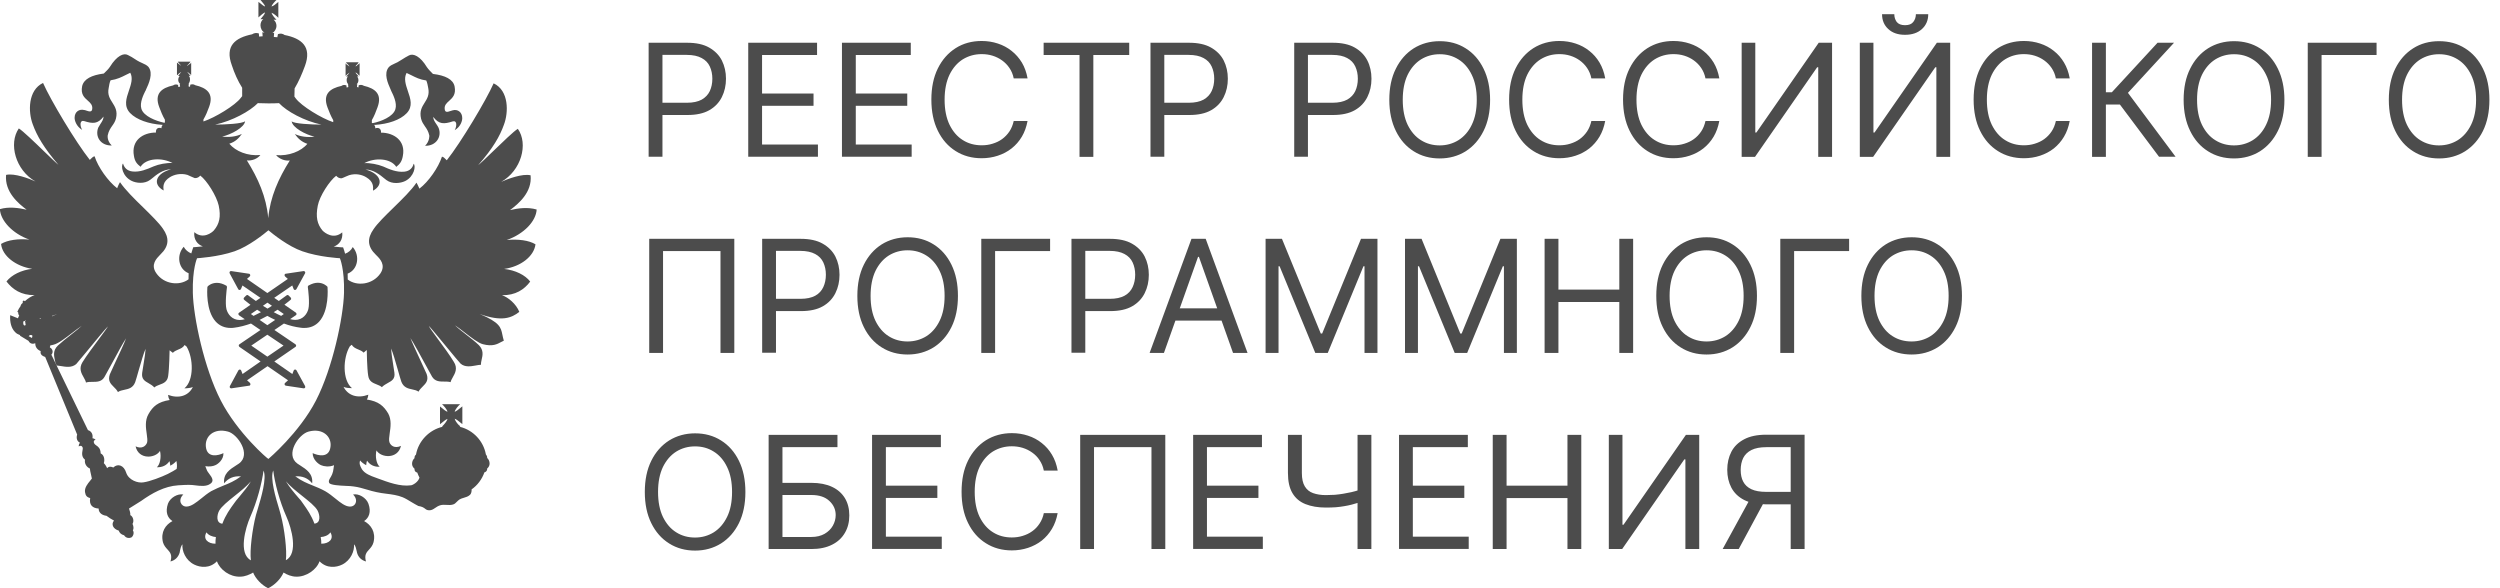 <svg class="hero__flag-img" width="170" height="40" viewBox="0 0 170 40" fill="none" xmlns="http://www.w3.org/2000/svg">
              <g clip-path="url(#clip0_1_2932)">
              <path fill-rule="evenodd" clip-rule="evenodd" d="M34.467 16.32C35.227 16.247 35.967 16.34 36.413 16.613C36.313 17.433 35.407 18.133 34.28 18.287C35.047 18.373 35.713 18.7 36.053 19.147C35.653 19.687 35.047 20.093 34.133 20.073C34.567 20.22 35.1 20.673 35.313 21.207C34.78 21.627 34.12 21.887 32.62 21.353C33.993 21.927 34.06 22.267 34.16 22.753C34.187 22.88 34.213 23.013 34.26 23.167C34.2 23.193 34.14 23.227 34.073 23.26C33.813 23.4 33.5 23.58 32.84 23.407C32.527 23.327 32.08 22.98 31.613 22.62C31.387 22.447 31.16 22.267 30.94 22.12C31.047 22.24 31.34 22.473 31.667 22.727C31.993 22.98 32.347 23.26 32.56 23.467C32.893 23.807 32.827 24.14 32.753 24.453C32.727 24.573 32.7 24.693 32.7 24.807C32.6 24.807 32.48 24.827 32.353 24.853C32.02 24.913 31.62 24.987 31.32 24.727C31.253 24.667 30.813 24.133 30.34 23.56C29.827 22.94 29.28 22.273 29.16 22.16C29.187 22.253 29.453 22.613 29.78 23.06C30.153 23.56 30.6 24.173 30.86 24.607C31.14 25.04 30.947 25.38 30.787 25.66C30.72 25.78 30.66 25.887 30.64 25.987C30.507 25.947 30.36 25.947 30.207 25.947C29.9 25.947 29.587 25.947 29.38 25.613C29.293 25.46 29.14 25.18 28.967 24.86C28.6 24.18 28.12 23.307 27.907 22.987C27.987 23.207 28.333 23.96 28.62 24.573C28.82 25.007 28.987 25.367 29.013 25.433C29.16 25.867 28.96 26.067 28.747 26.28C28.64 26.387 28.533 26.493 28.46 26.633C28.34 26.547 28.187 26.513 28.033 26.48C27.747 26.42 27.447 26.353 27.293 25.96C27.24 25.807 27.153 25.507 27.06 25.173C26.9 24.607 26.707 23.94 26.593 23.7C26.607 23.967 26.66 24.287 26.713 24.647C26.747 24.867 26.787 25.1 26.82 25.347C26.88 25.767 26.64 25.9 26.367 26.047C26.227 26.127 26.08 26.207 25.967 26.327C25.873 26.24 25.74 26.193 25.613 26.14C25.36 26.04 25.1 25.94 25.04 25.56C24.953 25.047 24.94 23.8 24.94 23.8C24.913 23.827 24.887 23.84 24.867 23.86C24.82 23.893 24.787 23.92 24.727 23.98C24.627 23.873 24.493 23.813 24.353 23.76C24.18 23.687 24.013 23.613 23.927 23.447C23.887 23.46 23.867 23.48 23.84 23.507C23.827 23.52 23.807 23.533 23.787 23.553C23.313 24.34 23.273 25.853 23.933 26.393C23.72 26.393 23.507 26.373 23.36 26.307C23.667 26.9 24.307 27.113 25.047 26.84C25.027 26.987 25.007 27.067 24.947 27.167C25.753 27.293 26.093 27.607 26.4 28.12C26.633 28.547 26.56 29.053 26.5 29.46C26.467 29.713 26.433 29.927 26.48 30.067C26.56 30.3 26.833 30.52 27.267 30.32C27.053 31.24 25.9 31.14 25.6 30.627C25.5 31.053 25.6 31.553 25.82 31.74C25.453 31.76 25.153 31.613 24.96 31.327C24.933 31.387 24.92 31.46 24.913 31.533C24.913 31.567 24.907 31.6 24.9 31.633C24.707 31.533 24.573 31.413 24.487 31.313C24.413 31.527 24.48 31.673 24.613 31.913C24.813 32.213 25.207 32.36 25.527 32.473C25.56 32.487 25.587 32.493 25.62 32.507L25.673 32.527C26.413 32.8 27.213 33.1 27.947 33C28.04 33 28.46 32.787 28.533 32.447C28.533 32.447 28.529 32.453 28.52 32.467C28.467 32.367 28.413 32.247 28.373 32.133C28.273 32.113 28.187 32.047 28.187 31.913V31.873C28.08 31.787 28.02 31.66 28.02 31.54C28.02 31.38 28.08 31.253 28.187 31.153V31.113C28.187 31.027 28.227 30.967 28.287 30.913C28.453 29.987 29.187 29.227 30.1 29.02L30.06 29C30.173 28.9 30.407 28.633 30.427 28.487C30.32 28.52 30.167 28.647 30.047 28.747C30 28.787 29.953 28.82 29.92 28.847V27.64C29.92 27.64 29.987 27.693 30.027 27.727C30.153 27.833 30.32 27.973 30.427 28C30.407 27.853 30.173 27.587 30.06 27.487H31.287C31.167 27.587 30.94 27.853 30.92 28C31.027 27.967 31.187 27.84 31.313 27.733C31.36 27.693 31.4 27.66 31.44 27.633V28.84C31.407 28.813 31.367 28.78 31.313 28.74C31.187 28.633 31.027 28.507 30.92 28.473C30.94 28.6 31.087 28.793 31.213 28.92C31.247 28.92 31.267 28.94 31.267 28.987H31.287V29.027C32.18 29.253 32.873 29.987 33.04 30.9C33.08 30.953 33.127 31.02 33.127 31.1V31.14C33.233 31.24 33.293 31.367 33.293 31.527C33.293 31.653 33.227 31.78 33.127 31.86V31.9C33.127 32.007 33.04 32.1 32.94 32.12C32.773 32.593 32.467 33 32.067 33.28V33.253C32.08 33.38 32.06 33.56 31.953 33.653C31.84 33.76 31.693 33.807 31.547 33.847C31.44 33.88 31.34 33.907 31.253 33.96C31.18 34.007 31.12 34.067 31.067 34.12C30.987 34.2 30.913 34.28 30.8 34.307C30.66 34.353 30.513 34.34 30.36 34.333C30.233 34.327 30.1 34.32 29.98 34.347C29.8 34.393 29.687 34.473 29.58 34.547C29.46 34.627 29.353 34.7 29.2 34.7C29.047 34.7 28.98 34.653 28.907 34.593C28.82 34.527 28.713 34.447 28.447 34.407C28.3 34.333 28.147 34.24 27.987 34.147C27.78 34.02 27.573 33.893 27.38 33.813C27.033 33.673 26.653 33.62 26.267 33.573C26.047 33.547 25.827 33.513 25.613 33.467C25.387 33.42 25.167 33.36 24.953 33.293C24.66 33.207 24.373 33.12 24.053 33.08C23.947 33.06 23.747 33.047 23.52 33.04C23.067 33.02 22.5 32.987 22.387 32.847C22.327 32.713 22.38 32.627 22.453 32.5C22.54 32.36 22.653 32.173 22.687 31.82C22.687 31.807 22.687 31.773 22.7 31.733C22.7 31.7 22.707 31.667 22.713 31.633C22.393 31.773 22.027 31.72 21.833 31.633C21.667 31.567 21.26 31.267 21.26 30.813C21.607 30.973 22.373 31.18 22.473 30.387C22.573 29.687 21.94 29.087 20.987 29.347C20.313 29.513 19.36 30.913 20.227 31.527C20.287 31.567 20.353 31.613 20.42 31.653C20.827 31.913 21.3 32.213 21.227 32.867C20.953 32.52 20.567 32.353 20.08 32.393C20.513 32.713 20.887 32.86 21.28 33.02C21.54 33.127 21.813 33.233 22.113 33.4C22.367 33.547 22.6 33.733 22.813 33.907C23.16 34.187 23.467 34.433 23.78 34.447C24.187 34.467 24.393 33.993 24.007 33.627C24.393 33.54 24.907 33.847 25.053 34.253C25.253 34.813 25.093 35.213 24.76 35.433C25.22 35.68 25.567 36.173 25.4 36.873C25.34 37.1 25.213 37.24 25.1 37.367C24.92 37.56 24.76 37.74 24.887 38.18C24.56 38.093 24.353 37.873 24.273 37.567C24.273 37.553 24.273 37.54 24.267 37.527C24.22 37.32 24.18 37.113 24.073 37.013C24.113 37.453 23.86 38.1 23.267 38.393C22.86 38.593 22.22 38.673 21.727 38.167C21.533 38.74 20.82 39.233 20.147 39.213C19.833 39.213 19.513 39.08 19.28 38.933C19.1 39.36 18.673 39.793 18.233 40C17.807 39.793 17.38 39.36 17.213 38.933C16.973 39.073 16.66 39.213 16.333 39.213C15.627 39.24 14.953 38.74 14.753 38.167C14.26 38.673 13.62 38.593 13.213 38.393C12.613 38.1 12.36 37.447 12.407 37.013C12.3 37.12 12.26 37.34 12.22 37.553V37.567C12.127 37.88 11.913 38.1 11.593 38.18C11.727 37.733 11.567 37.56 11.387 37.36C11.267 37.233 11.147 37.093 11.08 36.873C10.913 36.173 11.26 35.68 11.727 35.433C11.38 35.207 11.233 34.813 11.42 34.253C11.567 33.847 12.08 33.547 12.467 33.627C12.08 33.993 12.3 34.46 12.693 34.447C13.013 34.433 13.327 34.18 13.68 33.9C13.893 33.727 14.113 33.547 14.36 33.4C14.66 33.24 14.927 33.133 15.18 33.027C15.58 32.867 15.953 32.713 16.387 32.393C15.893 32.353 15.52 32.52 15.24 32.867C15.167 32.207 15.64 31.913 16.047 31.653C16.113 31.613 16.18 31.567 16.24 31.527C17.12 30.913 16.153 29.513 15.5 29.347C14.533 29.087 13.92 29.68 14 30.387C14.087 31.18 14.867 30.973 15.193 30.813C15.213 31.267 14.807 31.567 14.64 31.633C14.487 31.707 14.233 31.747 13.96 31.7C14 31.787 14.04 31.887 14.06 31.953C14.093 32.047 14.167 32.133 14.233 32.227C14.327 32.353 14.427 32.48 14.447 32.62C14.467 32.72 14.407 32.833 14.307 32.893C14.04 33.1 13.613 33.047 13.247 33C13.187 32.993 13.127 32.987 13.073 32.98C12.82 32.96 12.373 32.98 12.127 33C11.173 33.06 10.333 33.54 9.593 34.067C9.46 34.153 9.08 34.387 8.773 34.58C8.813 34.7 8.88 34.9 8.86 35.027C9.033 35.113 9.14 35.393 9.013 35.627C9.073 35.753 9.113 35.953 9.033 36.053C9.167 36.267 9.013 36.507 8.933 36.547C8.8 36.607 8.567 36.607 8.44 36.4C8.227 36.347 8.12 36.22 8.073 36.08C7.693 35.973 7.54 35.647 7.753 35.4C7.527 35.28 7.44 35.22 7.24 35.073C7.027 35.053 6.707 34.927 6.707 34.58C6.307 34.56 6.047 34.347 6.133 33.873C5.92 33.807 5.82 33.727 5.78 33.46C5.74 33.167 5.96 32.893 6.133 32.687C6.18 32.633 6.22 32.58 6.247 32.54C6.24 32.48 6.213 32.373 6.187 32.26C6.147 32.107 6.113 31.933 6.113 31.86C5.867 31.753 5.733 31.507 5.78 31.26C5.533 31.067 5.58 30.8 5.613 30.62C5.627 30.547 5.633 30.487 5.627 30.453C5.567 30.273 5.44 30.3 5.353 30.36C5.353 30.233 5.393 30.167 5.44 30.107C5.247 30.02 5.167 29.8 5.247 29.553L3.073 24.273C2.813 24.187 2.727 24.06 2.767 23.873C2.56 23.8 2.4 23.613 2.4 23.38V23.34C2.253 23.4 2.047 23.4 1.94 23.18L1.36 22.827C1.387 22.793 1.36 22.78 1.3 22.76C1.227 22.733 1.12 22.687 1.013 22.567C0.773 22.32 0.66 21.92 0.693 21.433L1.227 21.647C1.227 21.647 1.227 21.633 1.227 21.627C1.247 21.567 1.267 21.513 1.307 21.473C1.253 21.393 1.233 21.313 1.24 21.247C1.233 21.247 1.227 21.233 1.213 21.227C1.2 21.22 1.193 21.207 1.18 21.2C1.227 21.073 1.313 20.933 1.4 20.813C1.407 20.74 1.453 20.667 1.547 20.6V20.567C1.533 20.527 1.547 20.46 1.593 20.44C1.633 20.44 1.673 20.46 1.693 20.48C1.9 20.287 2.14 20.14 2.353 20.067C1.44 20.087 0.847 19.673 0.44 19.14C0.787 18.693 1.447 18.367 2.187 18.28C1.08 18.113 0.153 17.407 0.073 16.587C0.527 16.313 1.267 16.22 2 16.293C0.853 15.887 0.033 15.007 -0.007 14.22C0.607 14.04 1.247 14.133 1.813 14.26C1.24 13.833 0.307 13.047 0.413 11.893C0.967 11.76 2 12.147 2.413 12.34C1.053 11.573 0.567 9.76 1.28 8.733C1.54 8.887 2.36 9.673 3.033 10.327C3.473 10.747 3.847 11.113 3.973 11.207C2.98 10.053 2.507 9.227 2.227 8.453C1.907 7.607 1.893 6.133 2.927 5.64C3.42 6.773 5.153 9.673 6.107 10.873C6.133 10.847 6.16 10.82 6.187 10.793C6.26 10.72 6.34 10.64 6.433 10.627C6.66 11.36 7.353 12.333 7.967 12.8C7.993 12.733 8.053 12.567 8.16 12.387C8.507 12.9 9.133 13.52 9.74 14.107C10.287 14.647 10.813 15.16 11.08 15.553C11.513 16.167 11.513 16.727 10.913 17.3C10.9 17.313 10.893 17.32 10.88 17.333C10.64 17.58 10.227 17.993 10.62 18.567C11.153 19.353 12.227 19.447 12.82 18.993C12.82 18.847 12.82 18.713 12.827 18.58C12.133 18.307 11.973 17.367 12.493 16.78C12.607 16.993 12.793 17.147 13.007 17.233C13.073 16.993 13.127 16.867 13.127 16.86L13.147 16.807H13.207C13.207 16.807 13.447 16.793 13.793 16.753C13.407 16.62 13.16 16.267 13.213 15.787C13.807 16.3 14.413 15.813 14.54 15.673C14.92 15.227 15.033 14.74 14.873 13.98C14.727 13.32 14.067 12.273 13.62 11.94C13.62 11.94 13.607 11.953 13.6 11.96C13.533 12.027 13.433 12.127 13.233 12.107C13.16 12.08 13.067 12.04 12.967 11.993C12.887 11.96 12.813 11.92 12.747 11.893C12.3 11.76 11.853 11.867 11.567 12.04C11.06 12.353 11.093 12.7 11.127 12.953C10.327 12.513 10.613 11.78 11.633 11.513C11.073 11.513 10.6 11.913 10.353 12.12C10.287 12.173 10.24 12.213 10.207 12.233C9.82 12.52 9.26 12.453 8.953 12.3C8.327 12 8.2 11.273 8.367 11.12C8.44 11.387 8.627 11.613 9 11.66C9.52 11.72 10.013 11.5 10.413 11.327C10.427 11.327 10.433 11.32 10.447 11.313C10.787 11.167 11.347 11.06 11.733 11.087C11.02 10.7 9.933 10.74 9.56 11.34C9.32 11.153 9.167 10.987 9.107 10.6C8.913 9.553 9.707 9.013 10.607 9.013C10.573 8.76 10.753 8.633 10.98 8.72C10.98 8.613 11.013 8.533 11.073 8.493C11.067 8.493 11.06 8.493 11.047 8.493C11.033 8.493 11.013 8.487 11 8.487C10.133 8.427 9.293 8.153 8.84 7.68C8.407 7.213 8.587 6.687 8.767 6.16C8.913 5.733 9.053 5.313 8.86 4.947C8.76 4.993 8.667 5.04 8.573 5.087C8.273 5.24 7.973 5.393 7.52 5.46C7.453 5.587 7.413 5.84 7.393 5.973C7.293 6.433 7.467 6.7 7.64 6.973C7.82 7.26 8.007 7.547 7.887 8.053C7.833 8.267 7.733 8.413 7.627 8.56C7.507 8.733 7.387 8.907 7.327 9.193C7.327 9.193 7.253 9.567 7.6 9.893C6.833 9.913 6.447 9.28 6.68 8.68C6.72 8.6 6.773 8.513 6.827 8.433C6.933 8.273 7.04 8.107 7.04 7.927C6.647 8.44 6.313 8.42 5.72 8.233C5.433 8.147 5.413 8.527 5.587 8.833C5.187 8.593 5.073 8.193 5.073 8.013C5.073 7.593 5.393 7.4 5.72 7.48C5.76 7.48 5.813 7.5 5.873 7.52C6.047 7.58 6.26 7.653 6.273 7.393C6.3 7.14 6.14 6.993 5.967 6.84C5.733 6.633 5.473 6.407 5.587 5.853C5.707 5.367 6.233 5.107 7.06 5C7.073 4.987 7.093 4.967 7.12 4.94C7.227 4.84 7.387 4.68 7.473 4.547C7.947 3.78 8.42 3.587 8.693 3.74C8.893 3.833 9.033 3.927 9.167 4.013C9.267 4.08 9.36 4.14 9.48 4.2C9.547 4.233 9.613 4.267 9.68 4.293C9.833 4.36 9.98 4.427 10.093 4.547C10.44 4.993 10.12 5.68 9.92 6.113V6.133C9.92 6.133 9.9 6.153 9.893 6.167C9.76 6.433 9.487 6.98 9.613 7.393C9.76 7.907 10.62 8.227 11.133 8.34C11.147 8.34 11.153 8.34 11.167 8.34C11.18 8.34 11.2 8.34 11.213 8.34V8.14C11.06 7.88 10.933 7.567 10.827 7.28C10.48 6.36 10.993 5.98 11.773 5.807C11.86 5.747 11.96 5.72 12.087 5.767H12.107L12.127 5.92L12.247 5.887L12.22 5.7H12.26C12.16 5.64 12.12 5.533 12.12 5.427C12.12 5.313 12.167 5.227 12.22 5.167H12.107L12.147 5.127C12.147 5.127 12.18 5.08 12.2 5.053C12.22 5.033 12.24 5.007 12.26 4.973C12.3 4.947 12.32 4.907 12.32 4.887C12.32 4.887 12.32 4.887 12.313 4.893C12.3 4.913 12.28 4.927 12.24 4.947C12.227 4.953 12.213 4.967 12.2 4.973C12.16 5.007 12.113 5.04 12.1 5.073L12.033 5.113V4.253L12.1 4.307C12.1 4.307 12.14 4.34 12.173 4.367C12.193 4.38 12.22 4.4 12.24 4.413C12.26 4.433 12.273 4.447 12.287 4.453C12.3 4.46 12.307 4.467 12.313 4.48C12.313 4.46 12.293 4.44 12.253 4.393C12.213 4.353 12.153 4.287 12.133 4.26L12.093 4.193H12.953L12.913 4.26C12.913 4.26 12.86 4.307 12.84 4.34C12.82 4.36 12.807 4.38 12.787 4.393C12.76 4.433 12.733 4.46 12.713 4.48C12.72 4.48 12.733 4.467 12.747 4.467C12.767 4.46 12.793 4.447 12.807 4.42C12.833 4.4 12.853 4.387 12.873 4.373C12.907 4.347 12.933 4.327 12.96 4.313L13 4.26V5.107L12.96 5.067C12.96 5.067 12.94 5.053 12.933 5.04C12.893 5.007 12.86 4.973 12.813 4.94C12.8 4.927 12.78 4.92 12.76 4.907C12.747 4.9 12.727 4.887 12.72 4.88C12.733 4.893 12.747 4.907 12.76 4.927C12.773 4.94 12.787 4.953 12.793 4.967C12.833 5.033 12.88 5.073 12.92 5.113L12.96 5.153H12.833C12.9 5.213 12.92 5.3 12.92 5.413C12.92 5.513 12.88 5.627 12.82 5.687H12.84L12.82 5.873L12.92 5.907L12.94 5.753H12.96C13.087 5.713 13.187 5.733 13.273 5.793C14.047 5.973 14.56 6.347 14.22 7.267C14.12 7.553 13.987 7.867 13.833 8.127V8.26C14.607 8.007 16.013 7.16 16.38 6.647C16.407 6.62 16.427 6.593 16.44 6.573C16.447 6.56 16.46 6.547 16.467 6.54V5.967C16.18 5.52 15.933 4.96 15.767 4.447C15.273 3.113 16 2.567 17.14 2.333C17.267 2.253 17.413 2.213 17.6 2.273L17.62 2.487L17.86 2.467L17.84 2.193C17.907 2.213 17.947 2.213 17.987 2.213C17.82 2.133 17.713 1.927 17.713 1.72C17.713 1.573 17.773 1.393 17.9 1.307H17.713C17.713 1.307 17.753 1.26 17.773 1.233C17.873 1.12 18.007 0.953 18.027 0.84C17.907 0.88 17.72 1.053 17.6 1.16C17.593 1.167 17.58 1.18 17.573 1.187V0.127C17.573 0.127 17.647 0.187 17.693 0.22C17.807 0.313 17.94 0.427 18.027 0.44C18.013 0.347 17.887 0.207 17.793 0.093C17.76 0.06 17.733 0.027 17.713 0H18.8C18.68 0.107 18.493 0.32 18.46 0.44C18.58 0.427 18.753 0.273 18.867 0.18C18.887 0.16 18.913 0.14 18.927 0.127V1.213C18.827 1.107 18.607 0.907 18.46 0.867C18.5 1.013 18.687 1.233 18.8 1.34H18.6C18.727 1.427 18.8 1.6 18.8 1.753C18.8 1.96 18.68 2.16 18.52 2.247C18.56 2.247 18.607 2.247 18.64 2.24L18.62 2.513L18.86 2.533L18.9 2.32C19.093 2.253 19.233 2.293 19.353 2.38C20.5 2.607 21.227 3.167 20.733 4.493C20.547 5 20.307 5.56 20.033 6.013L20.02 6.567C20.02 6.567 20.073 6.64 20.113 6.693C20.487 7.207 21.887 8.06 22.66 8.307V8.173C22.507 7.913 22.38 7.6 22.273 7.313C21.927 6.393 22.44 6.013 23.22 5.84C23.307 5.78 23.407 5.753 23.533 5.8H23.553L23.573 5.953L23.687 5.92L23.667 5.733H23.687C23.62 5.673 23.573 5.567 23.573 5.46C23.573 5.347 23.593 5.26 23.667 5.2H23.533L23.573 5.16C23.573 5.16 23.607 5.127 23.627 5.107C23.653 5.08 23.687 5.053 23.713 5.013C23.72 5.007 23.727 4.993 23.733 4.98C23.747 4.96 23.76 4.94 23.773 4.927C23.76 4.933 23.747 4.947 23.733 4.96C23.72 4.973 23.7 4.98 23.693 4.993C23.627 5.033 23.58 5.08 23.54 5.12L23.5 5.16V4.3L23.533 4.353C23.533 4.353 23.567 4.38 23.587 4.393C23.613 4.413 23.64 4.44 23.687 4.46C23.7 4.487 23.727 4.5 23.74 4.507C23.753 4.507 23.76 4.513 23.767 4.52C23.767 4.52 23.727 4.48 23.707 4.433C23.693 4.42 23.68 4.407 23.66 4.387C23.627 4.353 23.593 4.313 23.567 4.3L23.527 4.233H24.387L24.347 4.3C24.347 4.3 24.287 4.393 24.22 4.433C24.213 4.447 24.207 4.453 24.2 4.467C24.187 4.487 24.18 4.507 24.18 4.52C24.187 4.52 24.193 4.507 24.207 4.507C24.22 4.5 24.24 4.487 24.267 4.46C24.293 4.427 24.333 4.4 24.36 4.38C24.373 4.367 24.387 4.36 24.393 4.353L24.453 4.3V5.147L24.393 5.107C24.393 5.107 24.347 5.053 24.313 5.02C24.3 5.007 24.28 4.993 24.267 4.98C24.227 4.96 24.2 4.94 24.18 4.92C24.18 4.947 24.2 4.987 24.22 5.007C24.287 5.073 24.327 5.113 24.347 5.153L24.387 5.193H24.287C24.327 5.253 24.373 5.34 24.373 5.453C24.373 5.553 24.333 5.667 24.247 5.727H24.293L24.273 5.913L24.373 5.947L24.393 5.793H24.413C24.54 5.753 24.64 5.773 24.74 5.833C25.5 6.013 26.013 6.387 25.667 7.307C25.567 7.593 25.44 7.907 25.287 8.167V8.367C25.287 8.367 25.32 8.367 25.333 8.367C25.347 8.367 25.36 8.367 25.38 8.367C25.893 8.26 26.74 7.94 26.887 7.42C27.013 7.007 26.74 6.46 26.607 6.193C26.607 6.18 26.593 6.173 26.593 6.16C26.58 6.133 26.567 6.107 26.56 6.08C26.367 5.647 26.087 5.007 26.427 4.58C26.527 4.46 26.673 4.4 26.827 4.327C26.893 4.3 26.96 4.267 27.027 4.233C27.147 4.167 27.247 4.107 27.347 4.04C27.48 3.953 27.62 3.867 27.813 3.767C28.1 3.613 28.573 3.813 29.033 4.573C29.133 4.72 29.313 4.9 29.407 4.993C29.42 5.007 29.427 5.013 29.44 5.027C30.273 5.127 30.813 5.393 30.913 5.88C31.02 6.427 30.767 6.653 30.54 6.86C30.367 7.013 30.207 7.16 30.24 7.42C30.26 7.68 30.46 7.607 30.633 7.547C30.693 7.527 30.753 7.507 30.793 7.5C31.107 7.413 31.433 7.613 31.433 8.033C31.433 8.213 31.333 8.607 30.92 8.853C31.087 8.547 31.067 8.173 30.793 8.253C30.193 8.447 29.847 8.467 29.46 7.947C29.46 8.127 29.567 8.287 29.673 8.44C29.733 8.527 29.787 8.613 29.827 8.7C30.06 9.293 29.66 9.933 28.907 9.913C29.233 9.587 29.193 9.213 29.193 9.213C29.133 8.933 29.013 8.753 28.893 8.587C28.787 8.433 28.687 8.287 28.633 8.073C28.513 7.56 28.693 7.273 28.873 6.987C29.047 6.713 29.213 6.447 29.12 5.987C29.1 5.853 29.047 5.6 28.987 5.473C28.553 5.413 28.273 5.267 27.98 5.12C27.873 5.067 27.76 5.007 27.647 4.96C27.447 5.333 27.587 5.753 27.733 6.187C27.913 6.707 28.093 7.233 27.66 7.693C27.213 8.167 26.38 8.433 25.5 8.493C25.493 8.493 25.48 8.493 25.467 8.493C25.453 8.493 25.44 8.493 25.433 8.493C25.493 8.533 25.52 8.62 25.52 8.727C25.753 8.64 25.933 8.767 25.907 9.02C26.78 9.02 27.6 9.56 27.393 10.607C27.327 10.993 27.18 11.16 26.947 11.347C26.56 10.747 25.473 10.707 24.773 11.093C25.153 11.067 25.707 11.18 26.053 11.32C26.46 11.5 26.973 11.733 27.507 11.673C27.867 11.633 28.067 11.4 28.127 11.133C28.293 11.28 28.167 12.013 27.547 12.313C27.227 12.467 26.667 12.533 26.28 12.247C26.247 12.227 26.193 12.187 26.127 12.127C25.873 11.92 25.407 11.527 24.853 11.527C25.873 11.8 26.147 12.533 25.367 12.967C25.367 12.953 25.367 12.94 25.367 12.933C25.38 12.687 25.4 12.353 24.913 12.06C24.633 11.88 24.193 11.773 23.74 11.913C23.667 11.94 23.58 11.98 23.5 12.013C23.407 12.053 23.313 12.1 23.247 12.12C23.047 12.14 22.947 12.04 22.88 11.973C22.873 11.967 22.867 11.96 22.86 11.953C22.413 12.287 21.727 13.333 21.607 13.993C21.46 14.753 21.567 15.247 21.94 15.687C22.073 15.82 22.673 16.313 23.273 15.8C23.327 16.28 23.08 16.64 22.693 16.767C23.033 16.807 23.26 16.82 23.267 16.82H23.327L23.353 16.873C23.353 16.873 23.353 16.873 23.353 16.887C23.367 16.92 23.413 17.04 23.467 17.253C23.693 17.173 23.88 17.013 23.987 16.8C24.5 17.387 24.34 18.34 23.64 18.607C23.64 18.733 23.647 18.867 23.647 19.007C24.233 19.473 25.327 19.38 25.867 18.593C26.253 18.013 25.833 17.593 25.587 17.353C25.58 17.347 25.573 17.34 25.567 17.333C24.967 16.76 24.967 16.2 25.4 15.587C25.667 15.187 26.2 14.667 26.753 14.127C27.353 13.54 27.98 12.933 28.32 12.42C28.393 12.547 28.447 12.66 28.48 12.74C28.5 12.78 28.513 12.807 28.52 12.827C29.14 12.36 29.82 11.38 30.053 10.653C30.153 10.673 30.227 10.74 30.3 10.82C30.327 10.847 30.353 10.873 30.38 10.9C31.34 9.693 33.073 6.793 33.567 5.667C34.613 6.16 34.587 7.64 34.267 8.48C33.993 9.253 33.527 10.08 32.513 11.233C32.64 11.14 33.047 10.753 33.507 10.307C34.173 9.667 34.953 8.907 35.213 8.76C35.94 9.787 35.447 11.6 34.08 12.367C34.507 12.173 35.52 11.787 36.08 11.92C36.2 13.073 35.253 13.86 34.68 14.287C35.233 14.16 35.873 14.067 36.493 14.247C36.453 15.033 35.64 15.907 34.46 16.32H34.467ZM1.727 22.12C1.727 22.12 1.74 22.1 1.747 22.1C1.74 22.06 1.733 22.027 1.727 21.987C1.727 21.94 1.713 21.893 1.7 21.847L1.76 21.807L1.74 21.787C1.7 21.827 1.653 21.847 1.593 21.847C1.567 21.973 1.567 22.12 1.693 22.14C1.7 22.133 1.707 22.12 1.713 22.113L1.727 22.12ZM1.953 22.86L2.16 22.98C2.2 22.94 2.2 22.88 2.2 22.813C2.113 22.76 2.033 22.76 1.953 22.853V22.86ZM2.693 21.673H2.78C2.78 21.673 2.78 21.66 2.787 21.66C2.787 21.653 2.793 21.647 2.793 21.64C2.773 21.64 2.76 21.647 2.74 21.647C2.72 21.647 2.7 21.647 2.687 21.653C2.687 21.653 2.687 21.653 2.693 21.66C2.693 21.66 2.693 21.667 2.7 21.667L2.693 21.673ZM14.04 36.2C13.78 36.653 14.14 36.973 14.653 36.973C14.653 36.793 14.653 36.733 14.68 36.52C14.447 36.5 14.173 36.4 14.04 36.2ZM21.853 36.973C22.367 36.973 22.733 36.653 22.467 36.2C22.327 36.413 22.047 36.507 21.807 36.52C21.847 36.733 21.847 36.793 21.847 36.973H21.853ZM17.54 7.007C17 7.56 15.807 8.22 14.633 8.473C15.313 8.473 16.507 8.413 16.667 8.24C16.627 8.667 15.707 9.153 15.107 9.287C15.6 9.347 16.067 9.287 16.447 9.107C16.233 9.413 16 9.64 15.593 9.773C16.02 10.287 16.847 10.627 17.707 10.54C17.513 10.793 17.133 10.947 16.787 10.907C17.547 12.127 18.113 13.38 18.24 14.833C18.373 13.387 18.94 12.133 19.707 10.913C19.373 10.96 18.98 10.8 18.773 10.547C19.62 10.627 20.48 10.293 20.9 9.78C20.5 9.647 20.26 9.413 20.047 9.113C20.433 9.293 20.893 9.353 21.387 9.293C20.787 9.16 19.88 8.68 19.833 8.247C19.98 8.413 21.173 8.473 21.853 8.473C20.673 8.22 19.5 7.573 18.973 7.013C18.54 7.04 17.967 7.033 17.52 7.013L17.54 7.007ZM3.547 21.507C3.647 21.467 3.773 21.407 3.88 21.36C3.84 21.373 3.793 21.387 3.747 21.407C3.68 21.427 3.607 21.453 3.54 21.48V21.507H3.547ZM11.527 27.18C11.467 27.08 11.447 27 11.427 26.853C12.173 27.127 12.82 26.913 13.113 26.32C12.967 26.38 12.733 26.407 12.54 26.407C13.2 25.867 13.16 24.353 12.687 23.567C12.66 23.553 12.64 23.533 12.627 23.52C12.6 23.493 12.58 23.473 12.54 23.467C12.46 23.627 12.293 23.7 12.127 23.767C11.987 23.827 11.847 23.887 11.753 23.993C11.707 23.947 11.667 23.927 11.633 23.9C11.6 23.873 11.573 23.853 11.533 23.82C11.533 23.82 11.513 25.067 11.433 25.58C11.38 25.96 11.113 26.067 10.853 26.16C10.72 26.207 10.593 26.26 10.493 26.347C10.387 26.22 10.24 26.14 10.107 26.06C9.847 25.913 9.613 25.78 9.667 25.36C9.7 25.107 9.74 24.867 9.78 24.64C9.84 24.293 9.887 23.98 9.9 23.72C9.78 23.967 9.587 24.647 9.42 25.22C9.327 25.547 9.247 25.833 9.193 25.987C9.04 26.387 8.74 26.447 8.453 26.507C8.293 26.54 8.14 26.573 8.02 26.66C7.947 26.52 7.84 26.407 7.733 26.307C7.52 26.093 7.32 25.893 7.467 25.46C7.487 25.4 7.613 25.133 7.773 24.787C8.073 24.147 8.493 23.247 8.573 23.007C8.38 23.293 7.987 24.013 7.647 24.647C7.42 25.067 7.213 25.447 7.1 25.64C6.907 25.967 6.593 25.967 6.287 25.967C6.133 25.967 5.98 25.967 5.847 26.013C5.827 25.907 5.76 25.787 5.693 25.667C5.533 25.387 5.347 25.06 5.607 24.633C5.893 24.173 6.38 23.52 6.767 23C7.067 22.6 7.3 22.28 7.34 22.193C7.193 22.327 6.44 23.24 5.86 23.947C5.513 24.367 5.227 24.713 5.18 24.76C4.867 25.02 4.48 24.947 4.147 24.893C4.047 24.873 3.947 24.86 3.86 24.853L3.767 24.653C3.76 24.6 3.747 24.553 3.733 24.5C3.667 24.18 3.587 23.84 3.933 23.5C4.153 23.293 4.52 23 4.853 22.74C5.167 22.493 5.447 22.267 5.56 22.153C5.347 22.3 5.12 22.473 4.893 22.647C4.427 23.007 3.967 23.36 3.64 23.44C3.567 23.46 3.487 23.48 3.42 23.487C3.42 23.52 3.413 23.547 3.393 23.587V23.627C3.573 23.713 3.653 23.953 3.493 24.12L5.98 29.247C6.26 29.333 6.327 29.593 6.287 29.8C6.307 29.8 6.433 29.82 6.5 29.913C6.353 29.933 6.353 30.06 6.413 30.167C6.447 30.22 6.5 30.253 6.553 30.293C6.68 30.38 6.833 30.487 6.847 30.833C7.073 30.933 7.14 31.24 7.06 31.493C7.187 31.607 7.287 31.84 7.287 31.84C7.387 31.687 7.613 31.733 7.7 31.793C8.02 31.487 8.427 31.647 8.58 32.14C8.747 32.653 9.38 32.867 9.753 32.8C10.2 32.74 10.987 32.433 11.413 32.227C11.687 32.087 11.86 31.987 12.013 31.887C12.06 31.693 12.02 31.447 11.993 31.347C11.907 31.447 11.78 31.567 11.58 31.667C11.58 31.633 11.573 31.6 11.567 31.567C11.56 31.493 11.547 31.42 11.52 31.36C11.333 31.647 11.027 31.787 10.667 31.773C10.88 31.587 10.98 31.093 10.88 30.66C10.573 31.173 9.427 31.28 9.22 30.353C9.647 30.553 9.913 30.333 10 30.1C10.04 29.967 10.013 29.76 9.98 29.527C9.92 29.113 9.84 28.593 10.1 28.153C10.393 27.64 10.733 27.327 11.54 27.2L11.527 27.18ZM15.973 34.153C16 34.113 16.033 34.073 16.067 34.027C16.147 33.933 16.227 33.833 16.307 33.74C16.573 33.42 16.853 33.087 17.06 32.733C16.773 33.067 16.36 33.4 15.967 33.713C15.5 34.087 15.067 34.433 14.9 34.733C14.753 35.013 14.667 35.567 15.12 35.613C15.353 35 15.627 34.627 15.973 34.153ZM17.06 38.093C16.973 37.447 17.153 35.993 17.407 35.013C17.433 34.907 17.473 34.78 17.52 34.633C17.76 33.833 18.153 32.52 17.92 32C17.813 32.82 17.487 34.1 17.02 35.147C16.687 35.9 16.193 37.647 17.06 38.1V38.093ZM19.093 35.013C19.353 35.993 19.52 37.44 19.44 38.093C20.307 37.64 19.82 35.893 19.48 35.14C19.007 34.087 18.68 32.813 18.58 31.993C18.353 32.52 18.747 33.84 18.987 34.633C19.027 34.78 19.067 34.907 19.093 35.013ZM21.38 35.607C21.833 35.567 21.747 35.013 21.6 34.727C21.44 34.427 21.007 34.087 20.547 33.72C20.147 33.4 19.727 33.067 19.44 32.727C19.68 33.127 20 33.507 20.313 33.867C20.36 33.92 20.407 33.973 20.453 34.027C20.507 34.1 20.553 34.167 20.6 34.233C20.907 34.667 21.167 35.033 21.38 35.607ZM18.253 31.207C18.253 31.207 20.353 29.433 21.487 27.233C22.62 25.033 23.347 21.573 23.393 19.92C23.433 18.273 23.113 17.56 23.113 17.56C23.113 17.56 21.693 17.487 20.56 17.087C19.593 16.753 18.547 15.907 18.253 15.66C17.96 15.907 16.913 16.753 15.953 17.087C14.82 17.48 13.4 17.56 13.4 17.56C13.4 17.56 13.073 18.267 13.113 19.92C13.153 21.573 13.88 25.033 15.013 27.233C16.147 29.44 18.227 31.233 18.253 31.207ZM22.247 19.473C22.247 19.473 22.273 19.513 22.273 19.533C22.28 19.64 22.387 21.12 21.7 21.873C21.44 22.153 21.107 22.3 20.693 22.3C20.62 22.3 20.547 22.3 20.467 22.287C20.067 22.24 19.68 22.14 19.307 22L18.66 22.44L20.093 23.413C20.093 23.413 20.14 23.467 20.14 23.5C20.14 23.533 20.12 23.573 20.093 23.587L18.653 24.58L19.88 25.433L19.973 25.193C19.987 25.153 20.02 25.127 20.067 25.127C20.107 25.127 20.14 25.147 20.16 25.18L20.747 26.253C20.747 26.253 20.767 26.327 20.747 26.36C20.727 26.393 20.693 26.407 20.66 26.407H20.647L19.44 26.227C19.4 26.22 19.36 26.187 19.353 26.153C19.347 26.113 19.353 26.067 19.387 26.04L19.587 25.86L18.193 24.9L16.8 25.86L17 26.04C17 26.04 17.04 26.107 17.027 26.153C17.02 26.193 16.987 26.227 16.94 26.227L15.733 26.407H15.72C15.68 26.407 15.653 26.387 15.633 26.36C15.613 26.333 15.613 26.287 15.633 26.253L16.213 25.18C16.213 25.18 16.267 25.127 16.307 25.127C16.347 25.127 16.387 25.153 16.4 25.193L16.493 25.433L17.72 24.58L16.28 23.587C16.28 23.587 16.233 23.533 16.233 23.5C16.233 23.46 16.253 23.433 16.28 23.413L17.713 22.44L17.067 22C16.687 22.133 16.3 22.24 15.907 22.287C15.833 22.3 15.753 22.3 15.68 22.3C15.273 22.3 14.933 22.153 14.673 21.873C13.98 21.12 14.093 19.64 14.1 19.54C14.1 19.54 14.107 19.487 14.127 19.473C14.133 19.46 14.36 19.233 14.753 19.233C14.953 19.233 15.167 19.3 15.38 19.42C15.42 19.44 15.433 19.48 15.433 19.52C15.433 19.52 15.433 19.527 15.433 19.54C15.413 19.687 15.293 20.613 15.4 21.027C15.487 21.36 15.78 21.76 16.3 21.76C16.413 21.76 16.527 21.74 16.647 21.707L16.253 21.44C16.253 21.44 16.207 21.387 16.207 21.353C16.207 21.32 16.227 21.28 16.253 21.267L17.033 20.727C16.827 20.567 16.68 20.453 16.627 20.407C16.613 20.4 16.607 20.393 16.607 20.387C16.58 20.367 16.567 20.34 16.567 20.313C16.567 20.28 16.58 20.253 16.6 20.233L16.74 20.093C16.74 20.093 16.787 20.06 16.813 20.06C16.833 20.06 16.86 20.067 16.88 20.087C16.88 20.087 17.093 20.253 17.4 20.467L17.713 20.253L16.487 19.413L16.387 19.653C16.367 19.693 16.333 19.72 16.293 19.72C16.253 19.72 16.22 19.7 16.2 19.667L15.62 18.593C15.6 18.553 15.6 18.513 15.62 18.48C15.64 18.447 15.673 18.433 15.707 18.433H15.72L16.927 18.613C16.967 18.613 17 18.647 17.013 18.687C17.027 18.727 17.013 18.767 16.987 18.793L16.793 18.967L18.18 19.927L19.573 18.967L19.38 18.793C19.38 18.793 19.34 18.72 19.347 18.687C19.36 18.647 19.393 18.613 19.433 18.613L20.64 18.433H20.653C20.693 18.433 20.72 18.453 20.74 18.48C20.76 18.513 20.767 18.553 20.74 18.593L20.153 19.667C20.153 19.667 20.1 19.72 20.06 19.72C20.02 19.72 19.98 19.693 19.967 19.653L19.873 19.413L18.647 20.253L18.96 20.467C19.187 20.307 19.36 20.18 19.44 20.12C19.467 20.1 19.487 20.087 19.487 20.087C19.507 20.073 19.527 20.06 19.553 20.06C19.58 20.06 19.607 20.073 19.627 20.093L19.767 20.233C19.767 20.233 19.8 20.287 19.8 20.313C19.8 20.34 19.787 20.367 19.76 20.387C19.74 20.407 19.587 20.533 19.34 20.72L20.12 21.26C20.12 21.26 20.167 21.313 20.167 21.347C20.167 21.38 20.147 21.413 20.12 21.433L19.727 21.7C19.847 21.733 19.96 21.753 20.073 21.753C20.593 21.753 20.88 21.353 20.967 21.02C21.073 20.607 20.953 19.687 20.933 19.533C20.933 19.52 20.933 19.513 20.933 19.513C20.927 19.473 20.947 19.427 20.987 19.413C21.2 19.293 21.407 19.227 21.613 19.227C21.993 19.227 22.22 19.453 22.233 19.467L22.247 19.473ZM18.493 20.793L18.187 20.58L17.88 20.793C17.96 20.847 18.04 20.893 18.127 20.947C18.147 20.96 18.167 20.973 18.187 20.987C18.253 20.947 18.32 20.907 18.38 20.867C18.42 20.84 18.453 20.82 18.493 20.793ZM17.487 21.06L17.06 21.353L17.24 21.48C17.407 21.4 17.573 21.313 17.747 21.227C17.727 21.213 17.707 21.2 17.68 21.187C17.613 21.14 17.547 21.1 17.48 21.06H17.487ZM18.18 24.253L19.28 23.5L18.18 22.76L17.087 23.5L18.18 24.253ZM17.653 21.753L18.18 22.113L18.713 21.753C18.527 21.667 18.347 21.573 18.18 21.48C18.013 21.573 17.84 21.66 17.653 21.753ZM18.613 21.227C18.78 21.32 18.953 21.407 19.12 21.48L19.3 21.353L18.873 21.06C18.787 21.113 18.707 21.173 18.613 21.227Z" fill="#4C4C4C"/>
              <path d="M44.107 10.667V2.907H46.727C47.333 2.907 47.833 3.013 48.22 3.233C48.607 3.453 48.9 3.747 49.087 4.113C49.273 4.487 49.367 4.9 49.367 5.353C49.367 5.807 49.273 6.227 49.087 6.6C48.9 6.973 48.62 7.273 48.233 7.493C47.847 7.713 47.353 7.82 46.747 7.82H44.867V6.987H46.713C47.127 6.987 47.467 6.913 47.72 6.773C47.973 6.627 48.153 6.433 48.267 6.193C48.38 5.947 48.44 5.667 48.44 5.353C48.44 5.04 48.38 4.767 48.267 4.52C48.153 4.273 47.967 4.08 47.713 3.947C47.46 3.807 47.12 3.733 46.7 3.733H45.047V10.66H44.107V10.667ZM50.88 10.667V2.907H55.56V3.74H51.82V6.36H55.32V7.193H51.82V9.827H55.62V10.66H50.88V10.667ZM57.253 10.667V2.907H61.933V3.74H58.193V6.36H61.693V7.193H58.193V9.827H61.993V10.66H57.253V10.667ZM69.873 5.333H68.933C68.88 5.06 68.78 4.827 68.64 4.62C68.5 4.413 68.333 4.247 68.14 4.107C67.947 3.967 67.727 3.86 67.493 3.787C67.26 3.713 67.007 3.68 66.753 3.68C66.28 3.68 65.86 3.8 65.473 4.033C65.093 4.273 64.793 4.62 64.567 5.08C64.347 5.54 64.233 6.107 64.233 6.78C64.233 7.453 64.347 8.02 64.567 8.48C64.793 8.94 65.093 9.293 65.473 9.527C65.853 9.767 66.28 9.88 66.753 9.88C67.013 9.88 67.26 9.847 67.493 9.773C67.733 9.7 67.947 9.6 68.14 9.46C68.333 9.32 68.5 9.147 68.64 8.94C68.78 8.733 68.873 8.493 68.933 8.227H69.873C69.8 8.62 69.673 8.98 69.487 9.293C69.3 9.607 69.067 9.873 68.787 10.094C68.507 10.313 68.2 10.473 67.853 10.587C67.513 10.7 67.14 10.76 66.753 10.76C66.093 10.76 65.5 10.6 64.987 10.274C64.473 9.953 64.067 9.493 63.773 8.893C63.48 8.3 63.333 7.593 63.333 6.773C63.333 5.953 63.48 5.247 63.773 4.653C64.067 4.06 64.473 3.6 64.987 3.273C65.5 2.947 66.093 2.787 66.753 2.787C67.147 2.787 67.513 2.847 67.853 2.96C68.2 3.073 68.513 3.24 68.787 3.46C69.067 3.68 69.293 3.94 69.487 4.253C69.673 4.567 69.8 4.92 69.873 5.32V5.333ZM70.967 3.74V2.907H76.787V3.74H74.347V10.667H73.407V3.74H70.967ZM78.233 10.667V2.907H80.853C81.46 2.907 81.96 3.013 82.347 3.233C82.733 3.453 83.027 3.747 83.213 4.113C83.4 4.487 83.493 4.9 83.493 5.353C83.493 5.807 83.4 6.227 83.213 6.6C83.027 6.973 82.747 7.273 82.36 7.493C81.973 7.713 81.48 7.82 80.873 7.82H78.993V6.987H80.84C81.253 6.987 81.593 6.913 81.847 6.773C82.1 6.627 82.28 6.433 82.393 6.193C82.507 5.947 82.567 5.667 82.567 5.353C82.567 5.04 82.507 4.767 82.393 4.52C82.28 4.273 82.093 4.08 81.84 3.947C81.587 3.807 81.247 3.733 80.827 3.733H79.173V10.66H78.233V10.667ZM88.007 10.667V2.907H90.627C91.233 2.907 91.733 3.013 92.12 3.233C92.507 3.453 92.793 3.747 92.98 4.113C93.167 4.48 93.26 4.9 93.26 5.353C93.26 5.807 93.167 6.227 92.98 6.6C92.793 6.973 92.513 7.273 92.127 7.493C91.74 7.713 91.247 7.82 90.64 7.82H88.76V6.987H90.607C91.02 6.987 91.36 6.913 91.613 6.773C91.867 6.627 92.047 6.433 92.16 6.193C92.273 5.947 92.333 5.667 92.333 5.353C92.333 5.04 92.273 4.767 92.16 4.52C92.047 4.273 91.86 4.08 91.607 3.947C91.353 3.807 91.013 3.733 90.593 3.733H88.94V10.66H88L88.007 10.667ZM101.327 6.787C101.327 7.607 101.18 8.313 100.88 8.907C100.587 9.5 100.18 9.96 99.667 10.287C99.153 10.607 98.56 10.774 97.9 10.774C97.24 10.774 96.647 10.614 96.133 10.287C95.62 9.967 95.213 9.507 94.92 8.907C94.627 8.313 94.473 7.607 94.473 6.787C94.473 5.967 94.62 5.26 94.92 4.667C95.213 4.073 95.62 3.613 96.133 3.287C96.647 2.967 97.24 2.8 97.9 2.8C98.56 2.8 99.153 2.96 99.667 3.287C100.18 3.607 100.587 4.067 100.88 4.667C101.173 5.26 101.327 5.967 101.327 6.787ZM100.42 6.787C100.42 6.113 100.307 5.547 100.08 5.087C99.86 4.627 99.553 4.273 99.173 4.04C98.793 3.8 98.373 3.687 97.9 3.687C97.427 3.687 97.007 3.807 96.627 4.04C96.247 4.28 95.947 4.627 95.72 5.087C95.5 5.547 95.387 6.113 95.387 6.787C95.387 7.46 95.5 8.027 95.72 8.487C95.947 8.947 96.247 9.3 96.627 9.533C97.007 9.773 97.433 9.887 97.9 9.887C98.367 9.887 98.793 9.767 99.173 9.533C99.553 9.293 99.86 8.947 100.08 8.487C100.307 8.027 100.42 7.46 100.42 6.787ZM109.153 5.333H108.213C108.16 5.06 108.06 4.827 107.92 4.62C107.78 4.413 107.613 4.247 107.42 4.107C107.227 3.967 107.007 3.86 106.773 3.787C106.533 3.713 106.287 3.68 106.033 3.68C105.56 3.68 105.14 3.8 104.76 4.033C104.38 4.273 104.08 4.62 103.853 5.08C103.633 5.54 103.52 6.107 103.52 6.78C103.52 7.453 103.633 8.02 103.853 8.48C104.08 8.94 104.38 9.293 104.76 9.527C105.14 9.767 105.567 9.88 106.033 9.88C106.293 9.88 106.54 9.847 106.773 9.773C107.013 9.7 107.227 9.6 107.42 9.46C107.613 9.32 107.78 9.147 107.92 8.94C108.06 8.733 108.153 8.493 108.213 8.227H109.153C109.08 8.62 108.953 8.98 108.767 9.293C108.58 9.607 108.347 9.873 108.073 10.094C107.793 10.313 107.48 10.473 107.14 10.587C106.8 10.7 106.427 10.76 106.04 10.76C105.38 10.76 104.787 10.6 104.273 10.274C103.76 9.953 103.353 9.493 103.06 8.893C102.767 8.3 102.62 7.593 102.62 6.773C102.62 5.953 102.767 5.247 103.06 4.653C103.353 4.06 103.76 3.6 104.273 3.273C104.787 2.953 105.373 2.787 106.04 2.787C106.433 2.787 106.8 2.847 107.14 2.96C107.487 3.073 107.8 3.24 108.073 3.46C108.353 3.68 108.58 3.94 108.767 4.253C108.953 4.567 109.08 4.92 109.153 5.32V5.333ZM116.913 5.333H115.973C115.92 5.06 115.82 4.827 115.68 4.62C115.54 4.413 115.373 4.247 115.18 4.107C114.987 3.967 114.767 3.86 114.533 3.787C114.3 3.713 114.047 3.68 113.793 3.68C113.327 3.68 112.9 3.8 112.52 4.033C112.14 4.273 111.84 4.62 111.613 5.08C111.393 5.54 111.28 6.107 111.28 6.78C111.28 7.453 111.393 8.02 111.613 8.48C111.84 8.94 112.14 9.293 112.52 9.527C112.9 9.767 113.327 9.88 113.793 9.88C114.053 9.88 114.3 9.847 114.533 9.773C114.773 9.7 114.987 9.6 115.18 9.46C115.373 9.32 115.54 9.147 115.68 8.94C115.82 8.733 115.913 8.493 115.973 8.227H116.913C116.84 8.62 116.713 8.98 116.527 9.293C116.34 9.607 116.107 9.873 115.827 10.094C115.547 10.313 115.24 10.473 114.893 10.587C114.553 10.7 114.18 10.76 113.793 10.76C113.133 10.76 112.54 10.6 112.027 10.274C111.513 9.953 111.107 9.493 110.813 8.893C110.52 8.3 110.367 7.593 110.367 6.773C110.367 5.953 110.513 5.247 110.813 4.653C111.107 4.06 111.513 3.6 112.027 3.273C112.54 2.953 113.127 2.787 113.793 2.787C114.187 2.787 114.553 2.847 114.893 2.96C115.24 3.073 115.553 3.24 115.827 3.46C116.107 3.68 116.333 3.94 116.527 4.253C116.713 4.567 116.84 4.92 116.913 5.32V5.333ZM118.433 2.907H119.36V9.013H119.433L123.673 2.907H124.58V10.667H123.64V4.573H123.567L119.34 10.667H118.433V2.907ZM126.467 2.907H127.393V9.013H127.467L131.707 2.907H132.613V10.667H131.673V4.573H131.6L127.373 10.667H126.467V2.907ZM130.287 0.967H131.12C131.12 1.373 130.98 1.713 130.693 1.973C130.413 2.233 130.027 2.367 129.54 2.367C129.053 2.367 128.68 2.233 128.4 1.973C128.12 1.713 127.98 1.38 127.98 0.967H128.813C128.813 1.167 128.867 1.333 128.973 1.487C129.087 1.633 129.273 1.713 129.54 1.713C129.807 1.713 129.993 1.64 130.107 1.487C130.22 1.34 130.28 1.167 130.28 0.967H130.287ZM140.74 5.333H139.8C139.747 5.06 139.647 4.827 139.507 4.62C139.367 4.413 139.2 4.247 139.007 4.107C138.813 3.967 138.593 3.86 138.36 3.787C138.12 3.713 137.873 3.68 137.62 3.68C137.147 3.68 136.727 3.8 136.347 4.033C135.967 4.273 135.667 4.62 135.44 5.08C135.22 5.54 135.107 6.107 135.107 6.78C135.107 7.453 135.22 8.02 135.44 8.48C135.667 8.94 135.967 9.293 136.347 9.527C136.727 9.767 137.153 9.88 137.62 9.88C137.88 9.88 138.127 9.847 138.36 9.773C138.6 9.7 138.813 9.6 139.007 9.46C139.2 9.32 139.367 9.147 139.507 8.94C139.647 8.733 139.74 8.493 139.8 8.227H140.74C140.667 8.62 140.54 8.98 140.353 9.293C140.167 9.607 139.933 9.873 139.66 10.094C139.38 10.313 139.067 10.473 138.727 10.587C138.387 10.7 138.013 10.76 137.627 10.76C136.967 10.76 136.373 10.6 135.86 10.274C135.347 9.953 134.94 9.493 134.647 8.893C134.353 8.3 134.207 7.593 134.207 6.773C134.207 5.953 134.353 5.247 134.647 4.653C134.94 4.06 135.347 3.6 135.86 3.273C136.373 2.953 136.96 2.787 137.627 2.787C138.02 2.787 138.387 2.847 138.727 2.96C139.073 3.073 139.387 3.24 139.66 3.46C139.94 3.68 140.167 3.94 140.353 4.253C140.54 4.567 140.667 4.92 140.74 5.32V5.333ZM146.82 10.667L144.153 7.107H143.2V10.667H142.26V2.907H143.2V6.273H143.607L146.713 2.907H147.833L144.7 6.313L147.94 10.66H146.82V10.667ZM155.34 6.787C155.34 7.607 155.193 8.313 154.893 8.907C154.6 9.5 154.193 9.96 153.68 10.287C153.167 10.607 152.573 10.774 151.913 10.774C151.253 10.774 150.66 10.614 150.147 10.287C149.633 9.967 149.227 9.507 148.933 8.907C148.64 8.313 148.487 7.607 148.487 6.787C148.487 5.967 148.633 5.26 148.933 4.667C149.227 4.073 149.633 3.613 150.147 3.287C150.66 2.967 151.253 2.8 151.913 2.8C152.573 2.8 153.167 2.96 153.68 3.287C154.193 3.607 154.6 4.067 154.893 4.667C155.187 5.26 155.34 5.967 155.34 6.787ZM154.433 6.787C154.433 6.113 154.32 5.547 154.093 5.087C153.873 4.627 153.567 4.273 153.187 4.04C152.807 3.8 152.387 3.687 151.913 3.687C151.44 3.687 151.02 3.807 150.64 4.04C150.26 4.28 149.96 4.627 149.733 5.087C149.513 5.547 149.4 6.113 149.4 6.787C149.4 7.46 149.513 8.027 149.733 8.487C149.96 8.947 150.26 9.3 150.64 9.533C151.02 9.773 151.447 9.887 151.913 9.887C152.38 9.887 152.807 9.767 153.187 9.533C153.567 9.293 153.873 8.947 154.093 8.487C154.32 8.027 154.433 7.46 154.433 6.787ZM161.607 2.907V3.74H157.867V10.667H156.927V2.907H161.607ZM169.28 6.787C169.28 7.607 169.133 8.313 168.84 8.907C168.547 9.5 168.14 9.96 167.627 10.287C167.113 10.607 166.527 10.774 165.86 10.774C165.193 10.774 164.607 10.614 164.093 10.287C163.58 9.967 163.173 9.507 162.88 8.907C162.587 8.313 162.44 7.607 162.44 6.787C162.44 5.967 162.587 5.26 162.88 4.667C163.173 4.073 163.58 3.613 164.093 3.287C164.607 2.96 165.193 2.8 165.86 2.8C166.527 2.8 167.113 2.96 167.627 3.287C168.14 3.607 168.547 4.067 168.84 4.667C169.133 5.26 169.28 5.967 169.28 6.787ZM168.373 6.787C168.373 6.113 168.26 5.547 168.033 5.087C167.813 4.627 167.507 4.273 167.127 4.04C166.747 3.8 166.32 3.687 165.853 3.687C165.387 3.687 164.96 3.807 164.58 4.04C164.2 4.28 163.9 4.627 163.673 5.087C163.453 5.547 163.34 6.113 163.34 6.787C163.34 7.46 163.453 8.027 163.673 8.487C163.9 8.947 164.2 9.3 164.58 9.533C164.96 9.773 165.387 9.887 165.853 9.887C166.32 9.887 166.747 9.767 167.127 9.533C167.507 9.293 167.807 8.947 168.033 8.487C168.26 8.027 168.373 7.46 168.373 6.787ZM49.933 16.24V24H48.993V17.073H45.087V24H44.147V16.24H49.933ZM51.827 24V16.24H54.447C55.053 16.24 55.553 16.347 55.94 16.567C56.327 16.787 56.62 17.08 56.807 17.447C56.993 17.82 57.087 18.233 57.087 18.687C57.087 19.14 56.993 19.56 56.807 19.933C56.62 20.307 56.34 20.607 55.953 20.827C55.567 21.047 55.073 21.154 54.467 21.154H52.587V20.32H54.433C54.847 20.32 55.187 20.247 55.44 20.107C55.693 19.967 55.873 19.767 55.987 19.52C56.1 19.273 56.16 18.994 56.16 18.68C56.16 18.367 56.1 18.093 55.987 17.847C55.873 17.6 55.687 17.407 55.433 17.273C55.18 17.134 54.84 17.06 54.42 17.06H52.767V23.987H51.827V24ZM65.14 20.12C65.14 20.94 64.993 21.647 64.7 22.24C64.407 22.834 64 23.294 63.487 23.62C62.973 23.94 62.38 24.107 61.72 24.107C61.06 24.107 60.467 23.947 59.953 23.62C59.44 23.3 59.033 22.84 58.74 22.24C58.447 21.647 58.3 20.94 58.3 20.12C58.3 19.3 58.447 18.593 58.74 18C59.033 17.407 59.44 16.947 59.953 16.62C60.467 16.3 61.06 16.134 61.72 16.134C62.38 16.134 62.973 16.294 63.487 16.62C64 16.94 64.407 17.4 64.7 18C64.993 18.6 65.14 19.3 65.14 20.12ZM64.233 20.12C64.233 19.447 64.12 18.88 63.893 18.42C63.673 17.96 63.367 17.607 62.987 17.373C62.607 17.134 62.187 17.02 61.713 17.02C61.24 17.02 60.82 17.14 60.44 17.373C60.06 17.613 59.76 17.96 59.533 18.42C59.313 18.88 59.2 19.447 59.2 20.12C59.2 20.794 59.313 21.36 59.533 21.82C59.76 22.28 60.06 22.634 60.44 22.867C60.82 23.107 61.247 23.22 61.713 23.22C62.18 23.22 62.607 23.1 62.987 22.867C63.367 22.627 63.667 22.28 63.893 21.82C64.12 21.36 64.233 20.794 64.233 20.12ZM71.407 16.24V17.073H67.667V24H66.727V16.24H71.407ZM72.86 24V16.24H75.48C76.087 16.24 76.587 16.347 76.973 16.567C77.36 16.787 77.653 17.08 77.84 17.447C78.027 17.82 78.12 18.233 78.12 18.687C78.12 19.14 78.027 19.56 77.84 19.933C77.653 20.307 77.373 20.607 76.987 20.827C76.6 21.047 76.107 21.154 75.5 21.154H73.62V20.32H75.467C75.88 20.32 76.22 20.247 76.473 20.107C76.727 19.967 76.907 19.767 77.02 19.52C77.133 19.273 77.193 18.994 77.193 18.68C77.193 18.367 77.133 18.093 77.02 17.847C76.907 17.6 76.72 17.407 76.467 17.273C76.213 17.134 75.873 17.06 75.453 17.06H73.8V23.987H72.86V24ZM79.16 24H78.173L81.02 16.24H81.987L84.833 24H83.847L81.527 17.467H81.467L79.147 24H79.16ZM79.527 20.967H83.493V21.8H79.527V20.967ZM86.053 16.24H87.173L89.813 22.68H89.907L92.547 16.24H93.667V24H92.787V18.107H92.713L90.287 24H89.44L87.013 18.107H86.94V24H86.06V16.24H86.053ZM95.547 16.24H96.667L99.3 22.68H99.393L102.027 16.24H103.147V24H102.267V18.107H102.193L99.767 24H98.92L96.493 18.107H96.42V24H95.54V16.24H95.547ZM105.033 24V16.24H105.973V19.694H110.113V16.24H111.053V24H110.113V20.534H105.973V24H105.033ZM119.473 20.12C119.473 20.94 119.327 21.647 119.027 22.24C118.733 22.834 118.327 23.294 117.813 23.62C117.3 23.94 116.713 24.107 116.047 24.107C115.38 24.107 114.793 23.947 114.28 23.62C113.767 23.3 113.36 22.84 113.067 22.24C112.773 21.647 112.627 20.94 112.627 20.12C112.627 19.3 112.773 18.593 113.067 18C113.36 17.407 113.767 16.947 114.28 16.62C114.793 16.3 115.38 16.134 116.047 16.134C116.713 16.134 117.3 16.294 117.813 16.62C118.327 16.94 118.733 17.4 119.027 18C119.32 18.593 119.473 19.3 119.473 20.12ZM118.567 20.12C118.567 19.447 118.453 18.88 118.227 18.42C118.007 17.96 117.7 17.607 117.32 17.373C116.94 17.134 116.513 17.02 116.047 17.02C115.58 17.02 115.153 17.14 114.773 17.373C114.393 17.613 114.093 17.96 113.867 18.42C113.647 18.88 113.533 19.447 113.533 20.12C113.533 20.794 113.647 21.36 113.867 21.82C114.093 22.28 114.393 22.634 114.773 22.867C115.153 23.107 115.58 23.22 116.047 23.22C116.513 23.22 116.94 23.1 117.32 22.867C117.7 22.627 118 22.28 118.227 21.82C118.453 21.36 118.567 20.794 118.567 20.12ZM125.74 16.24V17.073H122V24H121.06V16.24H125.74ZM133.413 20.12C133.413 20.94 133.267 21.647 132.973 22.24C132.68 22.834 132.273 23.294 131.76 23.62C131.247 23.94 130.653 24.107 129.993 24.107C129.333 24.107 128.74 23.947 128.227 23.62C127.713 23.3 127.307 22.84 127.013 22.24C126.72 21.647 126.573 20.94 126.573 20.12C126.573 19.3 126.72 18.593 127.013 18C127.307 17.407 127.713 16.947 128.227 16.62C128.74 16.3 129.333 16.134 129.993 16.134C130.653 16.134 131.247 16.294 131.76 16.62C132.273 16.94 132.68 17.4 132.973 18C133.267 18.593 133.413 19.3 133.413 20.12ZM132.507 20.12C132.507 19.447 132.393 18.88 132.167 18.42C131.947 17.96 131.64 17.607 131.26 17.373C130.88 17.134 130.46 17.02 129.987 17.02C129.513 17.02 129.093 17.14 128.707 17.373C128.327 17.613 128.027 17.96 127.8 18.42C127.58 18.88 127.467 19.447 127.467 20.12C127.467 20.794 127.58 21.36 127.8 21.82C128.027 22.28 128.327 22.634 128.707 22.867C129.087 23.107 129.513 23.22 129.987 23.22C130.46 23.22 130.88 23.1 131.26 22.867C131.64 22.627 131.94 22.28 132.167 21.82C132.393 21.36 132.507 20.794 132.507 20.12ZM50.687 33.453C50.687 34.273 50.54 34.98 50.247 35.574C49.953 36.167 49.547 36.627 49.033 36.953C48.52 37.273 47.927 37.44 47.267 37.44C46.607 37.44 46.013 37.28 45.5 36.953C44.987 36.633 44.58 36.173 44.287 35.574C43.993 34.98 43.847 34.273 43.847 33.453C43.847 32.633 43.993 31.927 44.287 31.334C44.58 30.74 44.987 30.28 45.5 29.953C46.013 29.634 46.607 29.467 47.267 29.467C47.927 29.467 48.52 29.627 49.033 29.953C49.547 30.273 49.953 30.733 50.247 31.334C50.54 31.927 50.687 32.633 50.687 33.453ZM49.78 33.453C49.78 32.78 49.667 32.214 49.44 31.753C49.22 31.294 48.913 30.94 48.533 30.707C48.153 30.467 47.733 30.354 47.26 30.354C46.787 30.354 46.367 30.474 45.987 30.707C45.607 30.947 45.307 31.294 45.08 31.753C44.86 32.214 44.747 32.78 44.747 33.453C44.747 34.127 44.86 34.694 45.08 35.154C45.307 35.614 45.607 35.967 45.987 36.2C46.367 36.44 46.793 36.553 47.26 36.553C47.727 36.553 48.153 36.434 48.533 36.2C48.913 35.96 49.213 35.614 49.44 35.154C49.667 34.694 49.78 34.127 49.78 33.453ZM52.267 37.334V29.573H56.947V30.407H53.207V32.834H55.173C55.727 32.834 56.2 32.927 56.58 33.107C56.967 33.287 57.253 33.547 57.453 33.873C57.653 34.207 57.753 34.593 57.753 35.047C57.753 35.5 57.653 35.894 57.453 36.233C57.253 36.58 56.967 36.847 56.58 37.04C56.2 37.233 55.733 37.334 55.173 37.334H52.267ZM53.207 36.514H55.173C55.527 36.514 55.827 36.44 56.073 36.3C56.32 36.154 56.507 35.974 56.633 35.747C56.76 35.52 56.827 35.28 56.827 35.027C56.827 34.654 56.687 34.334 56.4 34.067C56.113 33.794 55.707 33.66 55.173 33.66H53.207V36.507V36.514ZM59.3 37.334V29.573H63.98V30.407H60.24V33.027H63.74V33.86H60.24V36.493H64.04V37.327H59.3V37.334ZM71.92 32H70.98C70.927 31.727 70.827 31.494 70.687 31.287C70.553 31.08 70.387 30.913 70.187 30.773C69.993 30.634 69.78 30.527 69.54 30.453C69.3 30.38 69.053 30.347 68.8 30.347C68.333 30.347 67.907 30.467 67.52 30.7C67.14 30.94 66.84 31.287 66.613 31.747C66.393 32.207 66.28 32.773 66.28 33.447C66.28 34.12 66.393 34.687 66.613 35.147C66.84 35.607 67.14 35.96 67.52 36.194C67.9 36.434 68.327 36.547 68.8 36.547C69.06 36.547 69.307 36.514 69.54 36.44C69.78 36.367 69.993 36.267 70.187 36.127C70.387 35.987 70.553 35.813 70.687 35.607C70.827 35.4 70.927 35.16 70.98 34.894H71.92C71.847 35.287 71.72 35.647 71.533 35.96C71.347 36.273 71.113 36.54 70.84 36.76C70.56 36.98 70.247 37.14 69.907 37.254C69.56 37.367 69.193 37.427 68.807 37.427C68.147 37.427 67.553 37.267 67.04 36.94C66.527 36.62 66.12 36.16 65.827 35.56C65.533 34.967 65.387 34.26 65.387 33.44C65.387 32.62 65.533 31.913 65.827 31.32C66.12 30.727 66.527 30.267 67.04 29.94C67.553 29.62 68.147 29.453 68.807 29.453C69.2 29.453 69.567 29.514 69.907 29.627C70.253 29.74 70.567 29.907 70.84 30.127C71.12 30.347 71.347 30.607 71.533 30.92C71.72 31.233 71.847 31.587 71.92 31.987V32ZM79.24 29.573V37.334H78.3V30.407H74.393V37.334H73.453V29.573H79.24ZM81.133 37.334V29.573H85.813V30.407H82.073V33.027H85.573V33.86H82.073V36.493H85.873V37.327H81.133V37.334ZM87.587 29.573H88.527V32.167C88.527 32.553 88.593 32.853 88.727 33.074C88.86 33.294 89.047 33.447 89.293 33.533C89.54 33.62 89.827 33.667 90.16 33.667C90.367 33.667 90.573 33.66 90.767 33.647C90.967 33.627 91.153 33.607 91.34 33.574C91.527 33.54 91.713 33.507 91.893 33.467C92.073 33.427 92.253 33.373 92.427 33.32V34.167C92.26 34.22 92.087 34.267 91.92 34.313C91.753 34.353 91.587 34.394 91.407 34.42C91.233 34.453 91.04 34.474 90.833 34.493C90.627 34.507 90.4 34.514 90.153 34.514C89.62 34.514 89.16 34.434 88.773 34.28C88.387 34.127 88.093 33.88 87.887 33.533C87.68 33.187 87.58 32.733 87.58 32.16V29.567L87.587 29.573ZM92.313 29.573H93.253V37.334H92.313V29.573ZM95.133 37.334V29.573H99.813V30.407H96.073V33.027H99.573V33.86H96.073V36.493H99.873V37.327H95.133V37.334ZM101.507 37.334V29.573H102.447V33.027H106.587V29.573H107.527V37.334H106.587V33.867H102.447V37.334H101.507ZM109.4 29.573H110.327V35.68H110.4L114.64 29.573H115.547V37.334H114.607V31.24H114.533L110.307 37.334H109.4V29.573ZM122.707 37.334H121.767V30.407H120.113C119.693 30.407 119.353 30.474 119.1 30.6C118.847 30.727 118.66 30.907 118.54 31.14C118.427 31.373 118.367 31.647 118.367 31.953C118.367 32.26 118.42 32.533 118.54 32.754C118.653 32.974 118.84 33.147 119.093 33.267C119.347 33.387 119.687 33.447 120.1 33.447H122.193V34.294H120.073C119.473 34.294 118.98 34.194 118.593 33.993C118.207 33.794 117.92 33.514 117.733 33.16C117.547 32.807 117.453 32.4 117.453 31.947C117.453 31.494 117.547 31.08 117.733 30.72C117.92 30.36 118.207 30.08 118.6 29.873C118.987 29.667 119.487 29.56 120.093 29.56H122.713V37.32L122.707 37.334ZM119.053 33.847H120.113L118.233 37.334H117.14L119.047 33.847H119.053Z" fill="#4C4C4C"/>
              </g>
              <defs>
              <clipPath id="clip0_1_2932">
              <rect width="169.26" height="40" fill="white"/>
              </clipPath>
              </defs>
            </svg>

